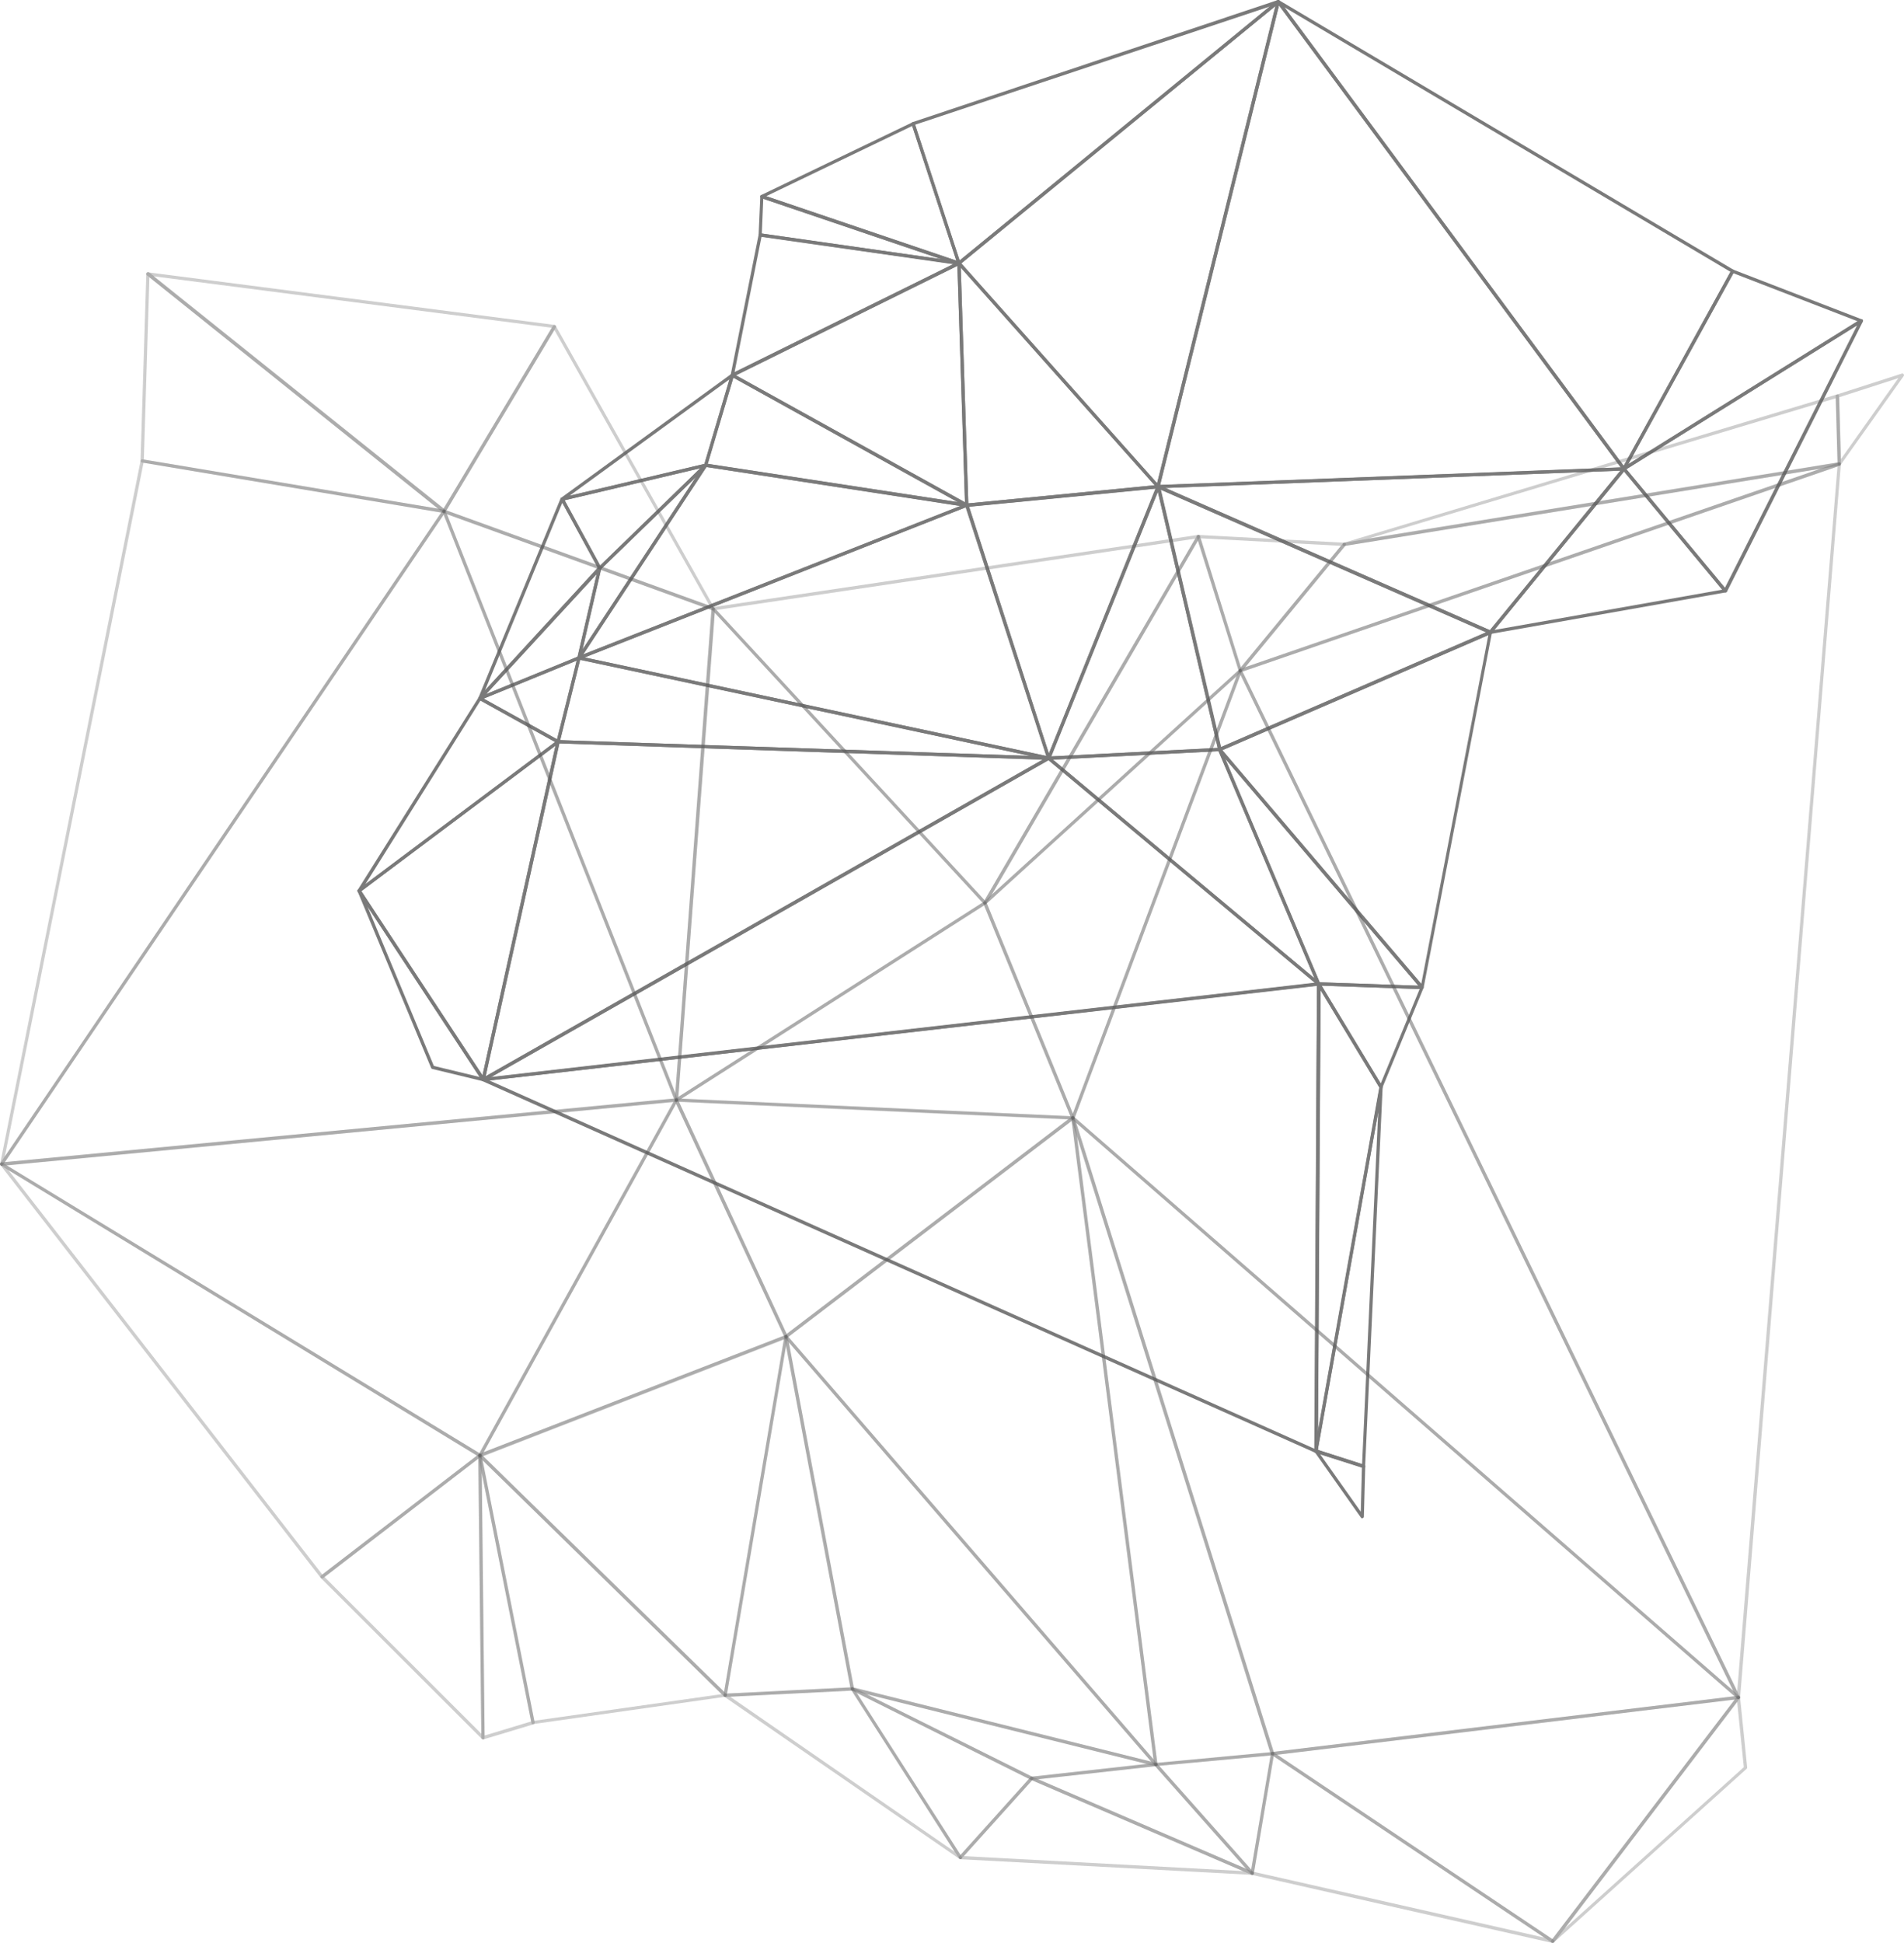<svg xmlns="http://www.w3.org/2000/svg" viewBox="0 0 434.58 443.26"><defs><style>.cls-1{isolation:isolate;}.cls-2{mix-blend-mode:overlay;}.cls-3{opacity:0.8;}.cls-4{fill:#595959;}.cls-5{opacity:0.3;}</style></defs><title>123</title><g class="cls-1"><g id="Layer_1" data-name="Layer 1"><g class="cls-2"><g class="cls-3"><g id="triangle36"><path class="cls-4" d="M71,236.14a.39.39,0,0,1-.18,0L53,226.21a.37.37,0,0,1,0-.67l22.62-9.24a.35.35,0,0,1,.38.06.36.36,0,0,1,.12.38l-4.77,19.12a.39.39,0,0,1-.22.25ZM54,225.93l16.73,9.27,4.48-17.93Z" transform="translate(56.4 -66.55)"/></g><g id="triangle36-2" data-name="triangle36"><path class="cls-4" d="M53.14,226.26a.38.38,0,0,1-.31-.16.38.38,0,0,1,0-.47l27.35-29.71a.37.37,0,0,1,.45-.08.38.38,0,0,1,.19.42l-4.74,20.47a.34.34,0,0,1-.22.26l-22.61,9.24ZM79.8,197.47,54.55,224.9l20.88-8.53Z" transform="translate(56.4 -66.55)"/></g><g id="triangle36-3" data-name="triangle36"><path class="cls-4" d="M75.75,217l-.15,0a.37.37,0,0,1-.22-.43l4.74-20.47a.35.35,0,0,1,.1-.19l24.18-23.48a.38.38,0,0,1,.5,0,.37.37,0,0,1,.07.5L76.06,216.85A.37.37,0,0,1,75.75,217Zm5.07-20.66-4.23,18.33,25.88-39.34Z" transform="translate(56.4 -66.55)"/></g><g id="triangle36-4" data-name="triangle36"><path class="cls-4" d="M75.75,217a.37.37,0,0,1-.29-.14.36.36,0,0,1,0-.44l28.92-43.95a.36.36,0,0,1,.37-.17l59.59,9.11a.38.38,0,0,1,.31.33.38.38,0,0,1-.23.39L75.89,217Zm29.09-43.92L76.71,215.86,162.82,182Z" transform="translate(56.4 -66.55)"/></g><g id="triangle36-5" data-name="triangle36"><path class="cls-4" d="M164.25,182.18h-.06l-59.59-9.11a.38.38,0,0,1-.26-.17.39.39,0,0,1,0-.3l6.08-20.54a.35.35,0,0,1,.22-.24.36.36,0,0,1,.32,0l53.45,29.61a.38.38,0,0,1,.27.36.39.39,0,0,1-.38.38Zm-59.11-9.79,57.1,8.73L111,152.71Z" transform="translate(56.4 -66.55)"/></g><g id="triangle36-6" data-name="triangle36"><path class="cls-4" d="M25.57,270.14a.35.35,0,0,1-.25-.1.37.37,0,0,1-.07-.47l27.57-43.89a.38.38,0,0,1,.5-.12l17.83,9.88a.39.39,0,0,1,.2.3.41.41,0,0,1-.15.33l-45.41,34A.34.34,0,0,1,25.57,270.14Zm27.69-43.76L27,268.26l43.32-32.45Z" transform="translate(56.4 -66.55)"/></g><g id="triangle36-7" data-name="triangle36"><path class="cls-4" d="M53.91,313.21a.37.37,0,0,1-.32-.17L25.26,270a.37.37,0,0,1,.09-.5l45.4-34a.36.36,0,0,1,.42,0,.38.38,0,0,1,.17.4L54.27,312.91a.37.37,0,0,1-.3.29ZM26.08,269.86l27.65,42,16.66-75.22Z" transform="translate(56.4 -66.55)"/></g><g id="triangle36-8" data-name="triangle36"><path class="cls-4" d="M53.91,313.21a.48.48,0,0,1-.23-.07.38.38,0,0,1-.14-.39l17.07-77.06a.36.36,0,0,1,.37-.3l112,3.76a.36.36,0,0,1,.35.28.37.37,0,0,1-.18.42l-129,73.31A.41.41,0,0,1,53.91,313.21Zm17.36-77.06L54.45,312.09l127.16-72.24Z" transform="translate(56.4 -66.55)"/></g><g id="triangle36-9" data-name="triangle36"><path class="cls-4" d="M183,239.9h0L71,236.14a.38.38,0,0,1-.29-.15.35.35,0,0,1-.06-.31l4.77-19.13a.39.39,0,0,1,.45-.27L183,239.15a.37.37,0,0,1,.35.37A.38.38,0,0,1,183,239.9ZM71.45,235.41,178.73,239,76,217.09Z" transform="translate(56.4 -66.55)"/></g><g id="triangle36-10" data-name="triangle36"><path class="cls-4" d="M183,239.9h-.08L75.67,217a.36.36,0,0,1-.29-.34.38.38,0,0,1,.23-.38l88.5-34.84a.44.44,0,0,1,.3,0,.45.45,0,0,1,.2.23l18.66,57.61a.44.44,0,0,1,.07.22.36.36,0,0,1-.38.38ZM77,216.54,182.39,239,164,182.3Z" transform="translate(56.4 -66.55)"/></g><g id="triangle36-11" data-name="triangle36"><path class="cls-4" d="M183,239.9a.38.38,0,0,1-.35-.52l25-62a.38.38,0,0,1,.72.06l14.05,60a.37.37,0,0,1-.07.32.37.37,0,0,1-.28.14l-39,2Zm24.87-61.1-24.31,60.32,38-1.93Z" transform="translate(56.4 -66.55)"/></g><g id="triangle36-12" data-name="triangle36"><path class="cls-4" d="M183,239.9h0a.39.39,0,0,1-.34-.26l-18.7-57.72a.36.36,0,0,1,.05-.32.35.35,0,0,1,.27-.17l43.67-4.24a.34.34,0,0,1,.33.15.36.36,0,0,1,0,.36l-25,62A.35.35,0,0,1,183,239.9Zm-18.2-57.77L183,238.42,207.33,178Z" transform="translate(56.4 -66.55)"/></g><g id="triangle36-13" data-name="triangle36"><path class="cls-4" d="M53.91,313.21a.37.37,0,0,1-.36-.26.36.36,0,0,1,.17-.44l129-73.31a.38.38,0,0,1,.43,0l61.62,51.49a.36.36,0,0,1,.12.39.39.39,0,0,1-.32.27L54,313.21Zm129-73.23L55.69,312.25l188-21.51Z" transform="translate(56.4 -66.55)"/></g><g id="triangle36-14" data-name="triangle36"><path class="cls-4" d="M244.57,291.39a.38.38,0,0,1-.24-.09l-61.62-51.49a.38.38,0,0,1-.12-.41.38.38,0,0,1,.34-.25l39-2a.39.39,0,0,1,.36.23l22.57,53.38a.41.41,0,0,1,.08.24.36.36,0,0,1-.38.38Zm-60.65-51.54,59.7,49.88-21.9-51.8Z" transform="translate(56.4 -66.55)"/></g><g id="triangle36-15" data-name="triangle36"><path class="cls-4" d="M268.18,292.21h0l-23.61-.82a.38.38,0,0,1-.33-.23l-22.61-53.47a.38.38,0,0,1,.15-.47.37.37,0,0,1,.48.08l46.22,54.29a.41.41,0,0,1,0,.41A.38.38,0,0,1,268.18,292.21Zm-23.36-1.56,22.52.78-44.08-51.79Z" transform="translate(56.4 -66.55)"/></g><g id="triangle36-16" data-name="triangle36"><path class="cls-4" d="M53.14,226.26a.42.42,0,0,1-.21-.06.38.38,0,0,1-.14-.46l18.75-45.46a.4.4,0,0,1,.33-.23.37.37,0,0,1,.35.2L80.81,196a.38.38,0,0,1,0,.44L53.41,226.14A.36.36,0,0,1,53.14,226.26Zm18.8-45L54.29,224.08l25.74-28Z" transform="translate(56.4 -66.55)"/></g><g id="triangle36-17" data-name="triangle36"><path class="cls-4" d="M80.48,196.55h0a.37.37,0,0,1-.28-.19l-8.59-15.74a.38.38,0,0,1,.24-.55l32.78-7.73a.36.36,0,0,1,.41.18.38.38,0,0,1-.07.45L80.74,196.44A.36.36,0,0,1,80.48,196.55Zm-8-15.87,8.12,14.88,22.85-22.19Z" transform="translate(56.4 -66.55)"/></g><g id="triangle36-18" data-name="triangle36"><path class="cls-4" d="M71.89,180.8a.37.37,0,0,1-.34-.22.39.39,0,0,1,.12-.46l38.85-28.27a.39.39,0,0,1,.44,0,.38.38,0,0,1,.14.41L105,172.8a.37.37,0,0,1-.27.26L72,180.79Zm38.18-27.69L73.62,179.63l30.74-7.25Z" transform="translate(56.4 -66.55)"/></g><g id="triangle36-19" data-name="triangle36"><path class="cls-4" d="M164.25,182.18a.37.37,0,0,1-.18-.05l-53.51-29.65a.38.38,0,0,1-.2-.33.4.4,0,0,1,.21-.33l51.74-25.56a.38.38,0,0,1,.36,0,.35.35,0,0,1,.18.31l1.77,55.2a.37.37,0,0,1-.37.39Zm-52.7-30,52.3,29-1.73-54Z" transform="translate(56.4 -66.55)"/></g><g id="triangle36-20" data-name="triangle36"><path class="cls-4" d="M110.74,152.53a.4.4,0,0,1-.23-.08.37.37,0,0,1-.14-.37l6.39-32a.37.37,0,0,1,.42-.3l45.35,6.47a.38.38,0,0,1,.32.31.4.4,0,0,1-.21.4l-51.73,25.55A.35.35,0,0,1,110.74,152.53Zm6.68-32-6.16,30.92,50-24.68Z" transform="translate(56.4 -66.55)"/></g><g id="triangle36-21" data-name="triangle36"><path class="cls-4" d="M164.25,182.18a.35.35,0,0,1-.25-.1.32.32,0,0,1-.12-.26l-1.78-55.21a.38.38,0,0,1,.24-.36.37.37,0,0,1,.42.1l45.43,51a.37.37,0,0,1,.07.39.39.39,0,0,1-.31.24l-43.66,4.24Zm-1.36-54.56,1.72,53.77,42.53-4.13Z" transform="translate(56.4 -66.55)"/></g><g id="triangle36-22" data-name="triangle36"><path class="cls-4" d="M162.48,127h-.06l-45.35-6.46a.38.38,0,0,1-.32-.39l.39-8.79a.38.38,0,0,1,.5-.34l44.91,15.24a.38.38,0,0,1-.05.75S162.48,127,162.48,127Zm-45-7.17,41,5.85-40.67-13.79Z" transform="translate(56.4 -66.55)"/></g><g id="triangle36-23" data-name="triangle36"><path class="cls-4" d="M162.48,127a.27.27,0,0,1-.12,0l-45-15.25a.37.37,0,0,1-.25-.33.39.39,0,0,1,.21-.36l34.51-16.59a.38.38,0,0,1,.52.23l10.42,31.73a.41.41,0,0,1,.07.22.38.38,0,0,1-.38.38Zm-44-15.69L161.89,126,151.8,95.29Z" transform="translate(56.4 -66.55)"/></g><g id="triangle36-24" data-name="triangle36"><path class="cls-4" d="M207.91,177.94a.39.39,0,0,1-.28-.13l-45.43-51a.42.42,0,0,1-.1-.28.38.38,0,0,1,.14-.26l72.88-59.67a.39.39,0,0,1,.44,0,.39.39,0,0,1,.16.41L208.28,177.65a.4.4,0,0,1-.28.28ZM163,126.64l44.7,50.14,27-108.85Z" transform="translate(56.4 -66.55)"/></g><g id="triangle36-25" data-name="triangle36"><path class="cls-4" d="M162.48,127l-.11,0a.38.38,0,0,1-.25-.24L151.67,94.88a.36.36,0,0,1,.23-.47l83.34-27.84a.38.38,0,0,1,.45.18.39.39,0,0,1-.1.47l-72.88,59.67A.33.33,0,0,1,162.48,127Zm-10-32,10.17,31,70.88-58Z" transform="translate(56.4 -66.55)"/></g><g id="triangle36-26" data-name="triangle36"><path class="cls-4" d="M244,398a.45.45,0,0,1-.16,0l-190-84.75a.4.4,0,0,1-.22-.4.38.38,0,0,1,.33-.32l190.67-21.82a.39.39,0,0,1,.29.09.41.41,0,0,1,.13.29l-.63,106.57a.34.34,0,0,1-.17.31A.36.36,0,0,1,244,398ZM55.31,313.05l188.27,84,.61-105.58Z" transform="translate(56.4 -66.55)"/></g><g id="triangle36-27" data-name="triangle36"><path class="cls-4" d="M53.91,313.21h-.09l-11.55-2.79a.38.38,0,0,1-.26-.22L25.22,269.91a.37.37,0,0,1,.17-.47.36.36,0,0,1,.49.12l28.34,43.07a.38.38,0,0,1,0,.42A.37.37,0,0,1,53.91,313.21Zm-11.28-3.48,10.44,2.52L27.46,273.31Z" transform="translate(56.4 -66.55)"/></g><g id="triangle36-28" data-name="triangle36"><path class="cls-4" d="M314.25,173.89a.4.4,0,0,1-.31-.15L235.06,67.15a.37.37,0,0,1,.49-.54L339.27,128.1a.37.37,0,0,1,.13.5l-24.83,45.09a.36.36,0,0,1-.3.2ZM236.76,68.2,314.2,172.82l24.37-44.26Z" transform="translate(56.4 -66.55)"/></g><g id="triangle36-29" data-name="triangle36"><path class="cls-4" d="M207.91,177.94a.37.37,0,0,1-.29-.14.38.38,0,0,1-.07-.33L235,66.84a.39.39,0,0,1,.29-.28.39.39,0,0,1,.38.14l78.89,106.59a.38.38,0,0,1-.29.6l-106.33,4.05ZM235.53,67.79,208.4,177.17l105.12-4Z" transform="translate(56.4 -66.55)"/></g><g id="triangle36-30" data-name="triangle36"><path class="cls-4" d="M254.54,412.94a.38.38,0,0,1-.31-.16l-10.59-15a.38.38,0,0,1,0-.44.37.37,0,0,1,.41-.14l10.9,3.5a.39.39,0,0,1,.26.36l-.31,11.48a.37.37,0,0,1-.26.35Zm-9.64-14.65,9.29,13.14.27-10.08Z" transform="translate(56.4 -66.55)"/></g><g id="triangle36-31" data-name="triangle36"><path class="cls-4" d="M254.84,401.46l-.11,0L243.83,398a.38.38,0,0,1-.25-.43l14.85-83a.38.38,0,0,1,.41-.31.39.39,0,0,1,.34.39l-4,86.52a.35.35,0,0,1-.16.29A.38.38,0,0,1,254.84,401.46Zm-10.46-4.13,10.11,3.25,3.68-80.33Z" transform="translate(56.4 -66.55)"/></g><g id="triangle36-32" data-name="triangle36"><path class="cls-4" d="M244,398h0a.37.37,0,0,1-.34-.37L244.2,291a.37.37,0,0,1,.27-.36.39.39,0,0,1,.42.17l14.23,23.55a.34.34,0,0,1,.05.26l-14.85,83A.37.37,0,0,1,244,398Zm1-105.61-.59,100.87,14.06-78.58Z" transform="translate(56.4 -66.55)"/></g><g id="triangle36-33" data-name="triangle36"><path class="cls-4" d="M258.8,314.94a.38.38,0,0,1-.32-.18l-14.23-23.55a.39.39,0,0,1,0-.39.38.38,0,0,1,.33-.18l23.61.82a.41.41,0,0,1,.31.17.43.43,0,0,1,0,.35l-9.38,22.73a.39.39,0,0,1-.32.23Zm-13.55-23.53,13.49,22.33,8.89-21.55Z" transform="translate(56.4 -66.55)"/></g><g id="triangle36-34" data-name="triangle36"><path class="cls-4" d="M337.37,201.71a.37.37,0,0,1-.28-.13L314,173.75a.36.36,0,0,1-.08-.3.34.34,0,0,1,.17-.25l54.16-33.77a.37.37,0,0,1,.54.48l-31,61.59a.39.39,0,0,1-.29.21ZM314.81,173.6l22.49,27.06,30.18-59.89Z" transform="translate(56.4 -66.55)"/></g><g id="triangle36-35" data-name="triangle36"><path class="cls-4" d="M314.25,173.89a.4.4,0,0,1-.26-.1.37.37,0,0,1-.07-.46l24.83-45.09a.37.37,0,0,1,.46-.17l29.34,11.33a.39.39,0,0,1,.24.31.38.38,0,0,1-.18.35l-54.17,33.77A.35.35,0,0,1,314.25,173.89Zm25-45-24,43.54,52.31-32.6Z" transform="translate(56.4 -66.55)"/></g><g id="triangle36-36" data-name="triangle36"><path class="cls-4" d="M283.77,211.18a.37.37,0,0,1-.32-.19.38.38,0,0,1,0-.43L314,173.28a.35.35,0,0,1,.28-.14h0a.37.37,0,0,1,.28.13l23.13,27.83a.37.37,0,0,1,.07.36.37.37,0,0,1-.29.24l-53.6,9.47Zm30.48-37.08L284.7,210.26l52-9.18Z" transform="translate(56.4 -66.55)"/></g><g id="triangle36-37" data-name="triangle36"><path class="cls-4" d="M268.18,292.21a.41.41,0,0,1-.29-.13l-46.21-54.3a.36.36,0,0,1-.08-.33.37.37,0,0,1,.22-.25l61.8-26.74a.37.37,0,0,1,.39,0,.36.36,0,0,1,.13.36l-15.59,81a.38.38,0,0,1-.27.29Zm-45.6-54.53L268,291l15.31-79.57Z" transform="translate(56.4 -66.55)"/></g><g id="triangle36-38" data-name="triangle36"><path class="cls-4" d="M222,237.91a.45.45,0,0,1-.16,0,.38.38,0,0,1-.2-.26l-14-60a.35.35,0,0,1,.12-.37.35.35,0,0,1,.39-.06l75.86,33.24a.37.37,0,0,1,.23.34.36.36,0,0,1-.23.34l-61.81,26.74A.33.33,0,0,1,222,237.91Zm-13.51-59.7L222.23,237l60.6-26.22Z" transform="translate(56.4 -66.55)"/></g><g id="triangle36-39" data-name="triangle36"><path class="cls-4" d="M283.77,211.18a.42.42,0,0,1-.15,0l-75.86-33.23a.38.38,0,0,1,.14-.72l106.33-4.05a.34.34,0,0,1,.35.21.36.36,0,0,1,0,.4L284.06,211A.37.37,0,0,1,283.77,211.18Zm-74.21-33.3,74.1,32.46,29.77-36.42Z" transform="translate(56.4 -66.55)"/></g></g><g id="triangle36-40" data-name="triangle36" class="cls-5"><path class="cls-4" d="M229.41,494.27a.39.39,0,0,1-.28-.13l-22-24.79a.37.37,0,0,1-.06-.39.36.36,0,0,1,.31-.23L234,466.24a.37.37,0,0,1,.31.12.36.36,0,0,1,.09.32L229.78,494a.36.36,0,0,1-.27.3ZM208.19,469.4l21,23.66,4.42-26Z" transform="translate(56.4 -66.55)"/></g><g id="triangle36-41" data-name="triangle36" class="cls-5"><path class="cls-4" d="M229.41,494.27l-.15,0-50.33-21.65a.36.36,0,0,1-.22-.4.37.37,0,0,1,.33-.32l28.33-3.14a.37.37,0,0,1,.33.12l22,24.79a.38.38,0,0,1,0,.47A.4.4,0,0,1,229.41,494.27Zm-48.88-21.81L228,492.88l-20.75-23.39Z" transform="translate(56.4 -66.55)"/></g><g id="triangle36-42" data-name="triangle36" class="cls-5"><path class="cls-4" d="M179.08,472.62a.33.33,0,0,1-.17,0L138,452.19a.38.38,0,0,1-.19-.46.39.39,0,0,1,.45-.24l69.27,17.25a.37.37,0,0,1,0,.73l-28.34,3.15Zm-37.7-19.57,37.77,18.81,26.14-2.9Z" transform="translate(56.4 -66.55)"/></g><g id="triangle36-43" data-name="triangle36" class="cls-5"><path class="cls-4" d="M207.42,469.47h-.1l-69.26-17.24a.36.36,0,0,1-.28-.29l-15.14-80.38a.39.39,0,0,1,.21-.41.37.37,0,0,1,.44.1l84.41,97.61a.38.38,0,0,1,0,.45A.36.36,0,0,1,207.42,469.47Zm-68.95-17.92,67.89,16.9-82.72-95.67Z" transform="translate(56.4 -66.55)"/></g><g id="triangle36-44" data-name="triangle36" class="cls-5"><path class="cls-4" d="M109.12,453.69a.39.39,0,0,1-.28-.13.38.38,0,0,1-.09-.31l13.89-81.83a.38.38,0,0,1,.37-.31.38.38,0,0,1,.37.3l15.14,80.38a.38.38,0,0,1-.08.3.36.36,0,0,1-.27.14l-29,1.46ZM123,373.61l-13.46,79.3,28.13-1.41Z" transform="translate(56.4 -66.55)"/></g><g id="triangle36-45" data-name="triangle36" class="cls-5"><path class="cls-4" d="M298,509.81h-.09l-68.57-15.54a.38.38,0,0,1-.29-.43l4.63-27.28a.37.37,0,0,1,.22-.28.38.38,0,0,1,.36,0l63.88,42.79a.37.37,0,0,1,.25.35.37.37,0,0,1-.38.37ZM229.84,493.6l66.26,15-61.79-41.38Z" transform="translate(56.4 -66.55)"/></g><g id="triangle36-46" data-name="triangle36" class="cls-5"><path class="cls-4" d="M298,509.81a.37.37,0,0,1-.21-.06l-63.95-42.83a.35.35,0,0,1-.15-.39.36.36,0,0,1,.32-.29l106.33-12.81a.37.37,0,0,1,.37.18.4.4,0,0,1,0,.42l-42.38,55.64A.41.41,0,0,1,298,509.81Zm-62.9-42.95,62.81,42.07,41.64-54.65Z" transform="translate(56.4 -66.55)"/></g><g id="triangle36-47" data-name="triangle36" class="cls-5"><path class="cls-4" d="M234,467a.39.39,0,0,1-.36-.26l-45.55-145a.38.38,0,0,1,.15-.43.39.39,0,0,1,.46,0L340.62,453.52a.37.37,0,0,1-.2.65L234.09,467ZM189.25,322.74,234.31,466.2l105.18-12.67Z" transform="translate(56.4 -66.55)"/></g><g id="triangle36-48" data-name="triangle36" class="cls-5"><path class="cls-4" d="M207.41,469.47a.38.38,0,0,1-.37-.32L188.12,321.64a.37.37,0,0,1,.29-.42.38.38,0,0,1,.44.26l45.55,145a.36.36,0,0,1-.05.32.38.38,0,0,1-.27.17l-26.63,2.48Zm-18-143.73,18.34,143,25.8-2.41Z" transform="translate(56.4 -66.55)"/></g><g id="triangle36-49" data-name="triangle36" class="cls-5"><path class="cls-4" d="M207.42,469.47a.36.36,0,0,1-.29-.13l-84.4-97.61a.39.39,0,0,1-.09-.29.4.4,0,0,1,.14-.26l65.48-49.89a.38.38,0,0,1,.37-.05.38.38,0,0,1,.23.3l18.91,147.4a.29.29,0,0,1,0,.16.37.37,0,0,1-.39.37Zm-83.87-97.93,83.33,96.37L188.2,322.28Z" transform="translate(56.4 -66.55)"/></g><g id="triangle36-50" data-name="triangle36" class="cls-5"><path class="cls-4" d="M188.49,322h0l-90.54-4.09a.4.4,0,0,1-.35-.28.38.38,0,0,1,.17-.41l70.45-45a.36.36,0,0,1,.32,0,.37.37,0,0,1,.23.21l20.09,49.06a.36.36,0,0,1,0,.35A.38.38,0,0,1,188.49,322Zm-89.34-4.79,88.77,4-19.69-48.1Z" transform="translate(56.4 -66.55)"/></g><g id="triangle36-51" data-name="triangle36" class="cls-5"><path class="cls-4" d="M123,371.86l-.09,0a.36.36,0,0,1-.25-.2l-25.06-54a.36.36,0,0,1,0-.36.38.38,0,0,1,.33-.17l90.55,4.09a.38.38,0,0,1,.21.68l-65.48,49.89A.4.4,0,0,1,123,371.86Zm-24.46-54,24.6,53,64.29-49Z" transform="translate(56.4 -66.55)"/></g><g id="triangle36-52" data-name="triangle36" class="cls-5"><path class="cls-4" d="M340.39,454.17h0a.36.36,0,0,1-.24-.09L188.24,321.87a.37.37,0,0,1-.1-.41l38.2-102a.37.37,0,0,1,.33-.24.36.36,0,0,1,.35.21L340.66,453.54a.36.36,0,0,1,.11.26A.37.37,0,0,1,340.39,454.17ZM188.93,321.48l150.3,130.83L226.73,220.5Z" transform="translate(56.4 -66.55)"/></g><g id="triangle36-53" data-name="triangle36" class="cls-5"><path class="cls-4" d="M188.49,322a.38.38,0,0,1-.35-.23l-20.09-49.05a.38.38,0,0,1,.1-.42l58.28-53a.38.38,0,0,1,.61.41l-38.2,102a.37.37,0,0,1-.34.24Zm-19.64-49.33,19.62,47.93,37.32-99.69Z" transform="translate(56.4 -66.55)"/></g><g id="triangle36-54" data-name="triangle36" class="cls-5"><path class="cls-4" d="M168.4,272.91a.4.4,0,0,1-.23-.08.39.39,0,0,1-.09-.49l48.72-83.58a.39.39,0,0,1,.37-.18.38.38,0,0,1,.31.26L227,219.43a.35.35,0,0,1-.1.39l-58.29,53A.35.35,0,0,1,168.4,272.91Zm48.62-83L170,270.62l56.31-51.19Z" transform="translate(56.4 -66.55)"/></g><g id="triangle36-55" data-name="triangle36" class="cls-5"><path class="cls-4" d="M229.41,494.27h0l-66.62-3.56a.38.38,0,0,1-.26-.63L178.8,472a.39.39,0,0,1,.43-.1l50.33,21.65a.37.37,0,0,1,.22.43A.38.38,0,0,1,229.41,494.27ZM163.59,490l63.74,3.41-48.15-20.7Z" transform="translate(56.4 -66.55)"/></g><g id="triangle36-56" data-name="triangle36" class="cls-5"><path class="cls-4" d="M162.79,490.7h0a.39.39,0,0,1-.29-.17l-24.64-38.47a.38.38,0,0,1,0-.45.37.37,0,0,1,.44-.09l40.94,20.39a.4.4,0,0,1,.2.27.38.38,0,0,1-.09.32l-16.29,18.08A.38.38,0,0,1,162.79,490.7ZM139.2,452.8l23.64,36.91,15.63-17.35Z" transform="translate(56.4 -66.55)"/></g><g id="triangle36-57" data-name="triangle36" class="cls-5"><path class="cls-4" d="M162.79,490.7a.31.31,0,0,1-.21-.07l-53.67-37a.38.38,0,0,1-.15-.41.39.39,0,0,1,.34-.27l29-1.46a.37.37,0,0,1,.33.18l24.64,38.46a.36.36,0,0,1,0,.47A.38.38,0,0,1,162.79,490.7Zm-52.54-37.07L161.47,489,138,452.24Z" transform="translate(56.4 -66.55)"/></g><g id="triangle36-58" data-name="triangle36" class="cls-5"><path class="cls-4" d="M109.12,453.69a.38.38,0,0,1-.26-.11l-56-54.74a.38.38,0,0,1-.11-.34.38.38,0,0,1,.24-.27l69.87-27.1a.36.36,0,0,1,.37.06.39.39,0,0,1,.13.35l-13.89,81.84a.37.37,0,0,1-.25.29Zm-55.3-55,55.05,53.82,13.66-80.47Z" transform="translate(56.4 -66.55)"/></g><g id="triangle36-59" data-name="triangle36" class="cls-5"><path class="cls-4" d="M65.26,459.92a.37.37,0,0,1-.36-.31l-12.13-61a.38.38,0,0,1,.19-.4.36.36,0,0,1,.44.06l56,54.73a.39.39,0,0,1,.09.39.35.35,0,0,1-.3.25l-43.86,6.23ZM53.75,399.69l11.81,59.43,42.76-6.07Z" transform="translate(56.4 -66.55)"/></g><g id="triangle36-60" data-name="triangle36" class="cls-5"><path class="cls-4" d="M53.14,399a.35.35,0,0,1-.28-.13.37.37,0,0,1,0-.42l44.81-81.08a.37.37,0,0,1,.34-.2.39.39,0,0,1,.33.22l25.06,54a.38.38,0,0,1-.2.51l-69.87,27.1Zm44.78-80.63L54,397.85l68.53-26.57Z" transform="translate(56.4 -66.55)"/></g><g id="triangle36-61" data-name="triangle36" class="cls-5"><path class="cls-4" d="M53.84,463.37a.35.35,0,0,1-.22-.08.36.36,0,0,1-.15-.3l-.7-64.41a.37.37,0,0,1,.33-.38.39.39,0,0,1,.41.3l12.12,61a.37.37,0,0,1-.26.43L54,463.35Zm-.28-60.76.65,59.88,10.62-3.21Z" transform="translate(56.4 -66.55)"/></g><g id="triangle36-62" data-name="triangle36" class="cls-5"><path class="cls-4" d="M53.84,463.37a.36.36,0,0,1-.26-.11L16.82,426.55a.46.46,0,0,1-.11-.29.39.39,0,0,1,.15-.28l36.05-27.7a.39.39,0,0,1,.4,0,.4.4,0,0,1,.21.33l.69,64.3a.25.25,0,0,1,0,.12.36.36,0,0,1-.38.38ZM17.66,426.32l35.8,35.76-.69-62.75Z" transform="translate(56.4 -66.55)"/></g><g id="triangle36-63" data-name="triangle36" class="cls-5"><path class="cls-4" d="M53.14,399a.41.41,0,0,1-.19-.05L-56.22,332.44a.37.37,0,0,1-.17-.4.38.38,0,0,1,.33-.29l154-14.63a.38.38,0,0,1,.35.17.37.37,0,0,1,0,.39l-44.8,81.08a.38.38,0,0,1-.23.18Zm-108-66.56L53,398.05l44.27-80.11Z" transform="translate(56.4 -66.55)"/></g><g id="triangle36-64" data-name="triangle36" class="cls-5"><path class="cls-4" d="M17.09,426.66a.38.38,0,0,1-.3-.15l-73.11-94.16a.38.38,0,0,1,0-.48.38.38,0,0,1,.47-.07L53.34,398.26a.38.38,0,0,1,.18.3.37.37,0,0,1-.15.31l-36,27.71A.4.4,0,0,1,17.09,426.66ZM-54.48,333.5l71.64,92.26,35.32-27.15Z" transform="translate(56.4 -66.55)"/></g><g id="triangle36-65" data-name="triangle36" class="cls-5"><path class="cls-4" d="M340.37,454.17A.39.39,0,0,1,340,454L226.35,219.71a.37.37,0,0,1,.22-.52l136.7-47.13a.42.42,0,0,1,.36.05.39.39,0,0,1,.14.33l-23,281.39a.38.38,0,0,1-.31.34ZM227.21,219.76,340.11,452.4,363,173Z" transform="translate(56.4 -66.55)"/></g><g id="triangle36-66" data-name="triangle36" class="cls-5"><path class="cls-4" d="M298,509.81a.37.37,0,0,1-.3-.6l42.38-55.64a.38.38,0,0,1,.68.19l1.62,16a.38.38,0,0,1-.12.32l-44,39.61A.38.38,0,0,1,298,509.81Zm42.1-55-39.38,51.71,40.9-36.81Z" transform="translate(56.4 -66.55)"/></g><g id="triangle36-67" data-name="triangle36" class="cls-5"><path class="cls-4" d="M-56,332.5l-.15,0a.38.38,0,0,1-.22-.42l32.07-160.43a.36.36,0,0,1,.43-.29L45,182.83a.38.38,0,0,1,.25.58l-101,148.92A.37.37,0,0,1-56,332.5Zm32.36-160.37L-55.29,330.38,44.3,183.48Z" transform="translate(56.4 -66.55)"/></g><g id="triangle36-68" data-name="triangle36" class="cls-5"><path class="cls-4" d="M-56,332.5a.37.37,0,0,1-.33-.19.38.38,0,0,1,0-.4L44.63,183a.39.39,0,0,1,.35-.16.39.39,0,0,1,.31.24l53,134.29a.35.35,0,0,1,0,.33.38.38,0,0,1-.29.18L-56,332.5ZM44.85,184-55.27,331.67l152.68-14.5Z" transform="translate(56.4 -66.55)"/></g><g id="triangle36-69" data-name="triangle36" class="cls-5"><path class="cls-4" d="M363.4,172.79l-.11,0a.39.39,0,0,1-.27-.35l-.43-15.51a.39.39,0,0,1,.26-.37l14.84-4.78a.37.37,0,0,1,.41.14.38.38,0,0,1,0,.44L363.7,172.63A.37.37,0,0,1,363.4,172.79Zm0-15.62.39,14.11,13.1-18.46Z" transform="translate(56.4 -66.55)"/></g><g id="triangle36-70" data-name="triangle36" class="cls-5"><path class="cls-4" d="M250.44,191.11a.37.37,0,0,1-.11-.73l112.53-33.84a.36.36,0,0,1,.33.05.38.38,0,0,1,.15.3l.43,15.51a.37.37,0,0,1-.31.38l-113,18.33ZM362.61,157.4l-106.6,32,107-17.36Z" transform="translate(56.4 -66.55)"/></g><g id="triangle36-71" data-name="triangle36" class="cls-5"><path class="cls-4" d="M226.69,219.92a.38.38,0,0,1-.31-.16.36.36,0,0,1,0-.45l23.75-28.81a.36.36,0,0,1,.23-.13l113-18.33a.37.37,0,0,1,.42.28.38.38,0,0,1-.24.45L226.81,219.9Zm23.95-28.84-22.82,27.68,131.32-45.28Z" transform="translate(56.4 -66.55)"/></g><g id="triangle36-72" data-name="triangle36" class="cls-5"><path class="cls-4" d="M226.69,219.92h-.07a.36.36,0,0,1-.29-.25l-9.57-30.59a.4.4,0,0,1,.07-.35.37.37,0,0,1,.31-.14l33.32,1.78a.39.39,0,0,1,.32.23.37.37,0,0,1-.05.39L227,219.79A.41.41,0,0,1,226.69,219.92Zm-9.05-30.56,9.2,29.41,22.84-27.7Z" transform="translate(56.4 -66.55)"/></g><g id="triangle36-73" data-name="triangle36" class="cls-5"><path class="cls-4" d="M44.94,183.58a.41.41,0,0,1-.24-.08l-67.59-54.16a.38.38,0,0,1-.11-.44.39.39,0,0,1,.4-.22l92.8,12a.39.39,0,0,1,.29.21.36.36,0,0,1,0,.35L45.26,183.4a.39.39,0,0,1-.26.17Zm-66.31-54,66.21,53,24.7-41.26Z" transform="translate(56.4 -66.55)"/></g><g id="triangle36-74" data-name="triangle36" class="cls-5"><path class="cls-4" d="M44.94,183.58h-.06L-24,172.07a.39.39,0,0,1-.32-.38L-23,129a.39.39,0,0,1,.22-.33.37.37,0,0,1,.39,0l67.53,54.1a.38.38,0,0,1-.16.72Zm-68.51-12.2L43.58,182.6-22.3,129.81Z" transform="translate(56.4 -66.55)"/></g><g id="triangle36-75" data-name="triangle36" class="cls-5"><path class="cls-4" d="M106.37,205.82a.27.27,0,0,1-.12,0L44.81,183.56a.38.38,0,0,1-.22-.23.36.36,0,0,1,0-.32l25.21-42.12a.39.39,0,0,1,.33-.18.37.37,0,0,1,.32.19l36.22,64.36a.36.36,0,0,1,0,.42A.37.37,0,0,1,106.37,205.82ZM45.49,183l60.06,21.73L70.14,141.83Z" transform="translate(56.4 -66.55)"/></g><g id="triangle36-76" data-name="triangle36" class="cls-5"><path class="cls-4" d="M168.4,272.91a.36.36,0,0,1-.27-.12l-62-67.1a.34.34,0,0,1-.08-.37.37.37,0,0,1,.3-.25l110.75-16.49a.37.37,0,0,1,.36.16.38.38,0,0,1,0,.4l-48.72,83.58a.39.39,0,0,1-.29.19Zm-61.27-67.2,61.2,66.2,48.08-82.47Z" transform="translate(56.4 -66.55)"/></g><g id="triangle36-77" data-name="triangle36" class="cls-5"><path class="cls-4" d="M98,317.87a.46.46,0,0,1-.2-.05.38.38,0,0,1-.18-.35L106,205.41a.35.35,0,0,1,.25-.32.37.37,0,0,1,.4.1l62,67.09a.36.36,0,0,1,.09.3.35.35,0,0,1-.17.27l-70.45,45A.36.36,0,0,1,98,317.87Zm8.73-111.54-8.3,110.45,69.44-44.32Z" transform="translate(56.4 -66.55)"/></g><g id="triangle36-78" data-name="triangle36" class="cls-5"><path class="cls-4" d="M98,317.87a.37.37,0,0,1-.35-.24l-53-134.29a.38.38,0,0,1,.48-.49l61.43,22.24a.37.37,0,0,1,.25.38l-8.43,112a.37.37,0,0,1-.32.35Zm-52.36-134,52.11,132L106,205.7Z" transform="translate(56.4 -66.55)"/></g></g></g></g></svg>